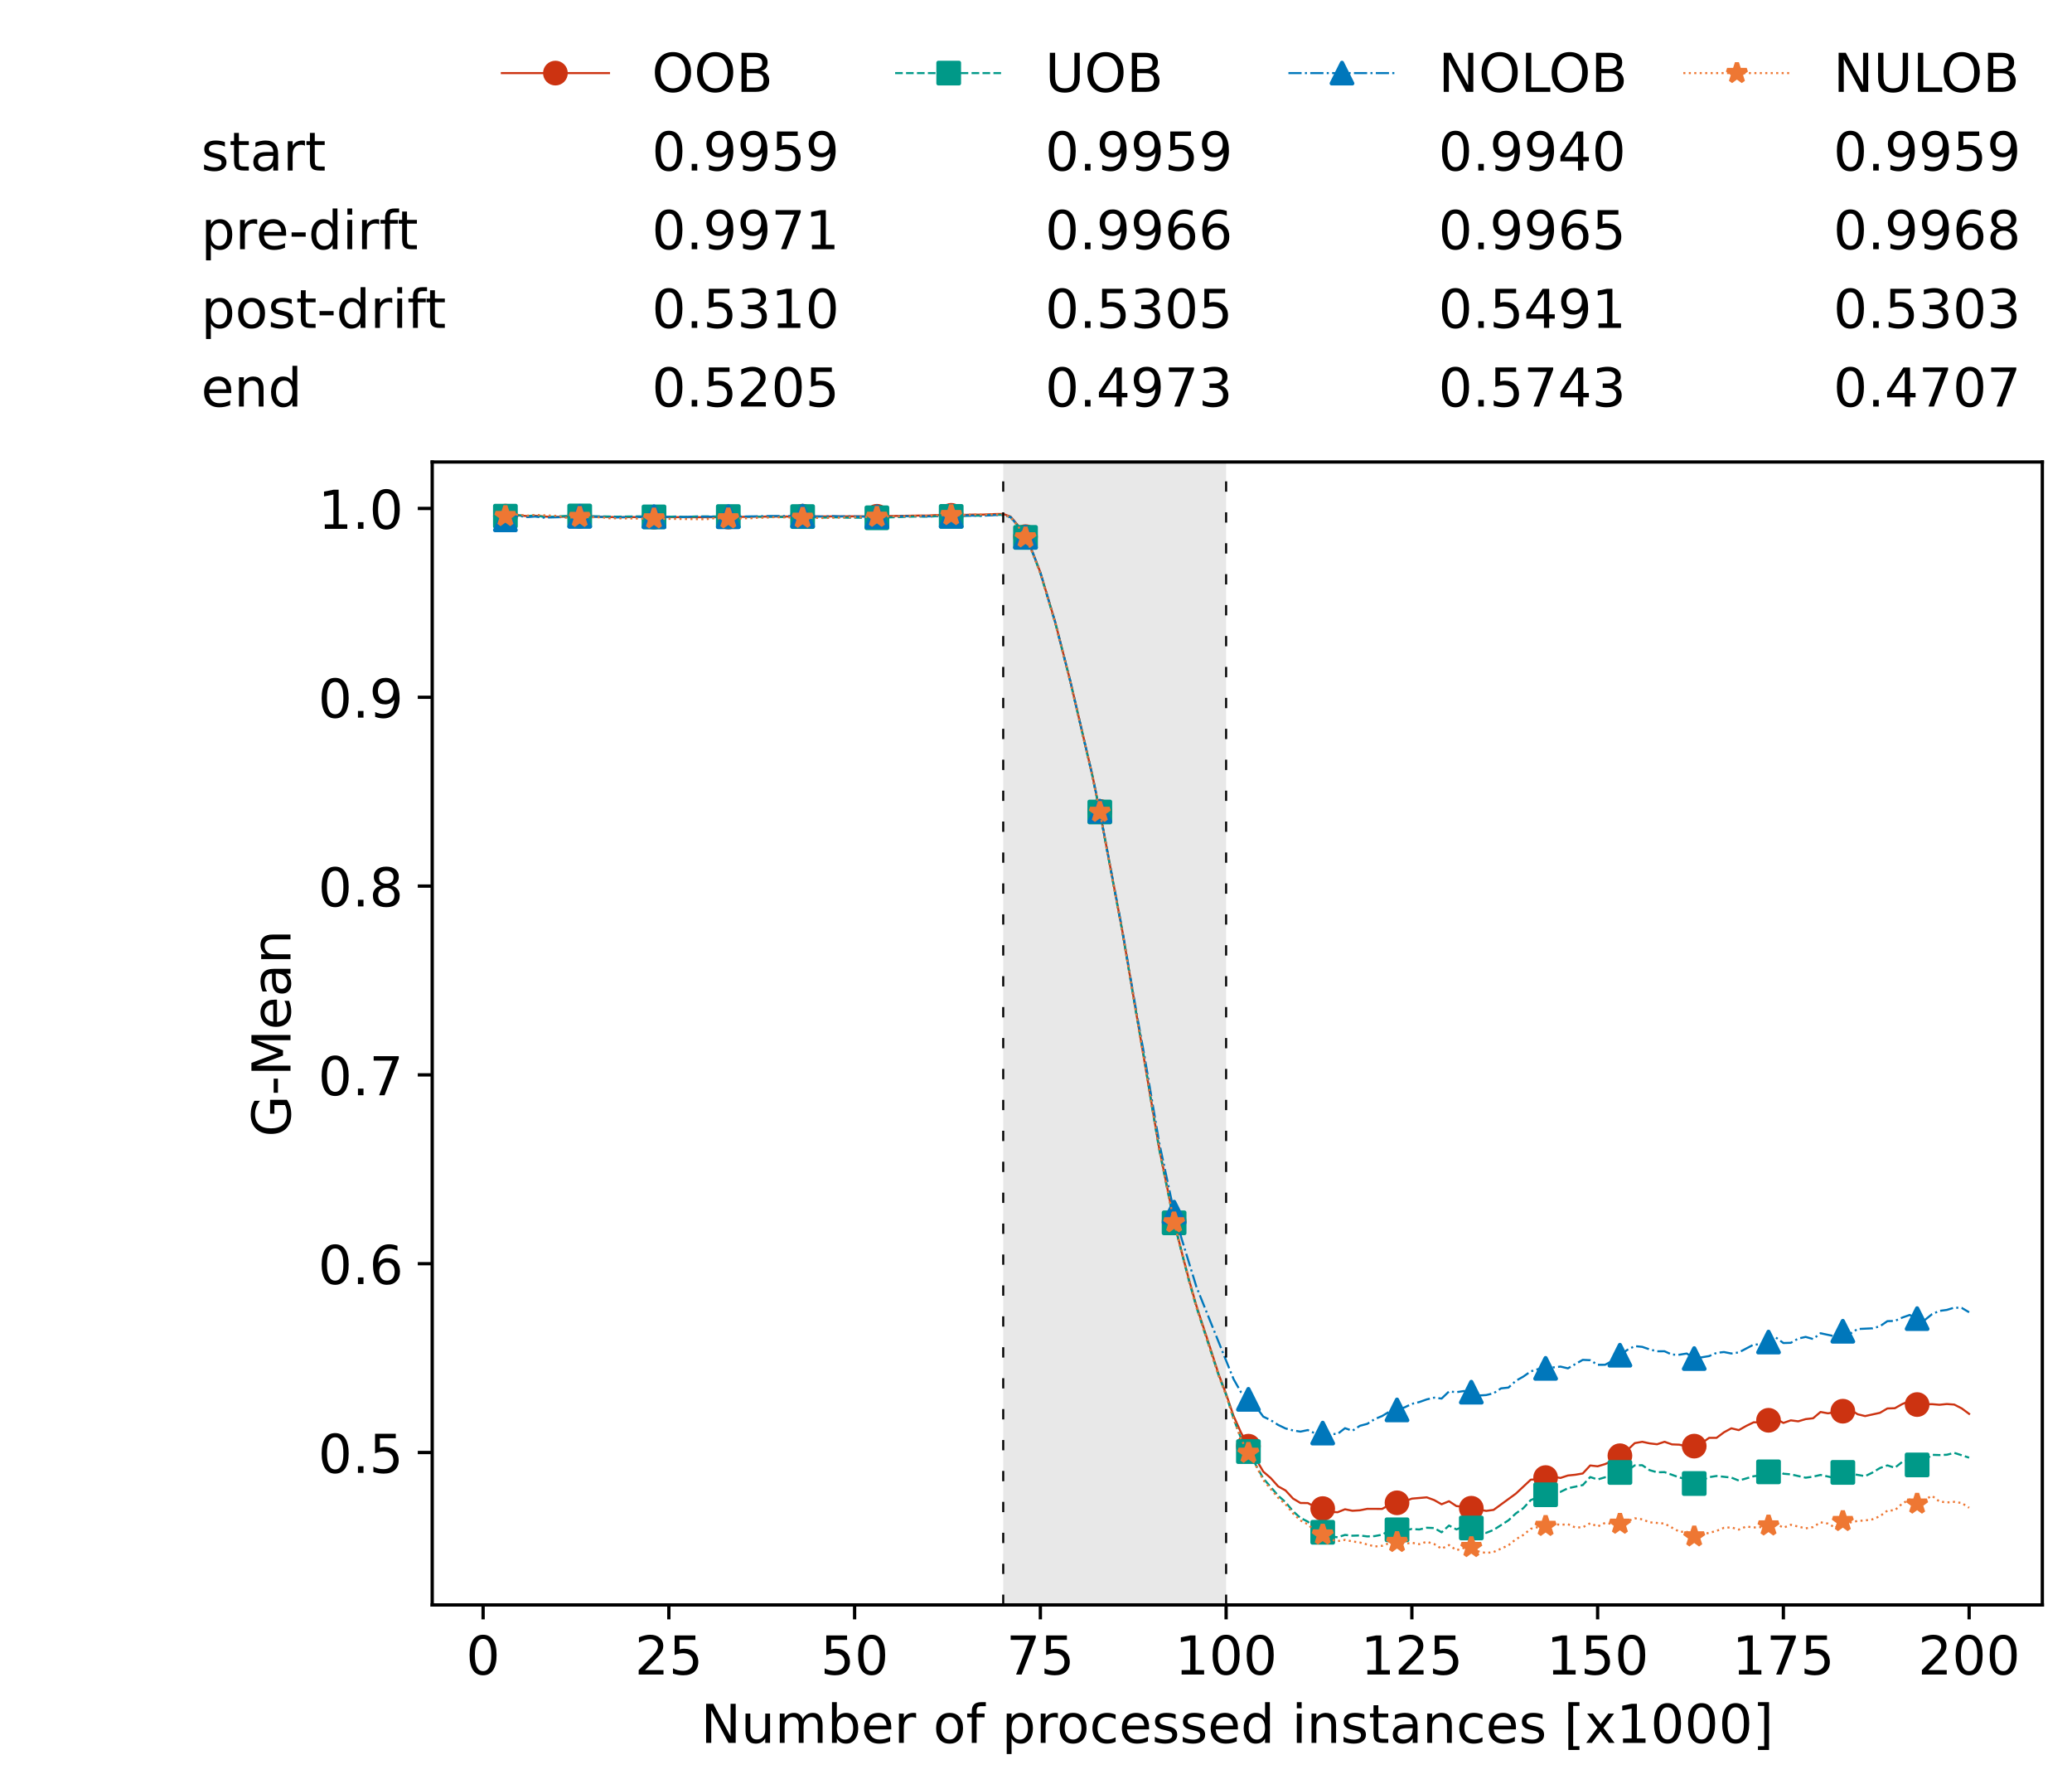 <?xml version="1.0" encoding="utf-8" standalone="no"?>
<!DOCTYPE svg PUBLIC "-//W3C//DTD SVG 1.1//EN"
  "http://www.w3.org/Graphics/SVG/1.1/DTD/svg11.dtd">
<!-- Created with matplotlib (https://matplotlib.org/) -->
<svg height="432.615pt" version="1.1" viewBox="0 0 502.65 432.615" width="502.65pt" xmlns="http://www.w3.org/2000/svg" xmlns:xlink="http://www.w3.org/1999/xlink">
 <defs>
  <style type="text/css">*{stroke-linecap:butt;stroke-linejoin:round;}</style>
 </defs>
 <g id="figure_1">
  <g id="patch_1">
   <path d="M 0 432.615 
L 502.65 432.615 
L 502.65 0 
L 0 0 
z
" style="fill:#ffffff;"/>
  </g>
  <g id="axes_1">
   <g id="patch_2">
    <path d="M 104.85 389.252 
L 495.45 389.252 
L 495.45 112.052 
L 104.85 112.052 
z
" style="fill:#ffffff;"/>
   </g>
   <g id="patch_3">
    <path clip-path="url(#pf855bcc3c3)" d="M 297.446 389.252 
L 297.446 112.052 
L 243.372 112.052 
L 243.372 389.252 
z
" style="fill:#d3d3d3;opacity:0.5;"/>
   </g>
   <g id="matplotlib.axis_1">
    <g id="xtick_1">
     <g id="line2d_1">
      <defs>
       <path d="M 0 0 
L 0 3.5 
" id="mc340c8c655" style="stroke:#000000;stroke-width:0.8;"/>
      </defs>
      <g>
       <use style="stroke:#000000;stroke-width:0.8;" x="117.197" xlink:href="#mc340c8c655" y="389.252"/>
      </g>
     </g>
     <g id="text_1">
      <!-- 0 -->
      <g transform="translate(113.061 406.13)scale(0.13 -0.13)">
       <defs>
        <path d="M 31.781 66.406 
Q 24.172 66.406 20.328 58.906 
Q 16.5 51.422 16.5 36.375 
Q 16.5 21.391 20.328 13.891 
Q 24.172 6.391 31.781 6.391 
Q 39.453 6.391 43.281 13.891 
Q 47.125 21.391 47.125 36.375 
Q 47.125 51.422 43.281 58.906 
Q 39.453 66.406 31.781 66.406 
z
M 31.781 74.219 
Q 44.047 74.219 50.516 64.516 
Q 56.984 54.828 56.984 36.375 
Q 56.984 17.969 50.516 8.266 
Q 44.047 -1.422 31.781 -1.422 
Q 19.531 -1.422 13.062 8.266 
Q 6.594 17.969 6.594 36.375 
Q 6.594 54.828 13.062 64.516 
Q 19.531 74.219 31.781 74.219 
z
" id="DejaVuSans-48"/>
       </defs>
       <use xlink:href="#DejaVuSans-48"/>
      </g>
     </g>
    </g>
    <g id="xtick_2">
     <g id="line2d_2">
      <g>
       <use style="stroke:#000000;stroke-width:0.8;" x="162.259" xlink:href="#mc340c8c655" y="389.252"/>
      </g>
     </g>
     <g id="text_2">
      <!-- 25 -->
      <g transform="translate(153.988 406.13)scale(0.13 -0.13)">
       <defs>
        <path d="M 19.188 8.297 
L 53.609 8.297 
L 53.609 0 
L 7.328 0 
L 7.328 8.297 
Q 12.938 14.109 22.625 23.891 
Q 32.328 33.688 34.812 36.531 
Q 39.547 41.844 41.422 45.531 
Q 43.312 49.219 43.312 52.781 
Q 43.312 58.594 39.234 62.25 
Q 35.156 65.922 28.609 65.922 
Q 23.969 65.922 18.812 64.312 
Q 13.672 62.703 7.812 59.422 
L 7.812 69.391 
Q 13.766 71.781 18.938 73 
Q 24.125 74.219 28.422 74.219 
Q 39.75 74.219 46.484 68.547 
Q 53.219 62.891 53.219 53.422 
Q 53.219 48.922 51.531 44.891 
Q 49.859 40.875 45.406 35.406 
Q 44.188 33.984 37.641 27.219 
Q 31.109 20.453 19.188 8.297 
z
" id="DejaVuSans-50"/>
        <path d="M 10.797 72.906 
L 49.516 72.906 
L 49.516 64.594 
L 19.828 64.594 
L 19.828 46.734 
Q 21.969 47.469 24.109 47.828 
Q 26.266 48.188 28.422 48.188 
Q 40.625 48.188 47.75 41.5 
Q 54.891 34.812 54.891 23.391 
Q 54.891 11.625 47.562 5.094 
Q 40.234 -1.422 26.906 -1.422 
Q 22.312 -1.422 17.547 -0.641 
Q 12.797 0.141 7.719 1.703 
L 7.719 11.625 
Q 12.109 9.234 16.797 8.062 
Q 21.484 6.891 26.703 6.891 
Q 35.156 6.891 40.078 11.328 
Q 45.016 15.766 45.016 23.391 
Q 45.016 31 40.078 35.438 
Q 35.156 39.891 26.703 39.891 
Q 22.75 39.891 18.812 39.016 
Q 14.891 38.141 10.797 36.281 
z
" id="DejaVuSans-53"/>
       </defs>
       <use xlink:href="#DejaVuSans-50"/>
       <use x="63.623" xlink:href="#DejaVuSans-53"/>
      </g>
     </g>
    </g>
    <g id="xtick_3">
     <g id="line2d_3">
      <g>
       <use style="stroke:#000000;stroke-width:0.8;" x="207.322" xlink:href="#mc340c8c655" y="389.252"/>
      </g>
     </g>
     <g id="text_3">
      <!-- 50 -->
      <g transform="translate(199.05 406.13)scale(0.13 -0.13)">
       <use xlink:href="#DejaVuSans-53"/>
       <use x="63.623" xlink:href="#DejaVuSans-48"/>
      </g>
     </g>
    </g>
    <g id="xtick_4">
     <g id="line2d_4">
      <g>
       <use style="stroke:#000000;stroke-width:0.8;" x="252.384" xlink:href="#mc340c8c655" y="389.252"/>
      </g>
     </g>
     <g id="text_4">
      <!-- 75 -->
      <g transform="translate(244.113 406.13)scale(0.13 -0.13)">
       <defs>
        <path d="M 8.203 72.906 
L 55.078 72.906 
L 55.078 68.703 
L 28.609 0 
L 18.312 0 
L 43.219 64.594 
L 8.203 64.594 
z
" id="DejaVuSans-55"/>
       </defs>
       <use xlink:href="#DejaVuSans-55"/>
       <use x="63.623" xlink:href="#DejaVuSans-53"/>
      </g>
     </g>
    </g>
    <g id="xtick_5">
     <g id="line2d_5">
      <g>
       <use style="stroke:#000000;stroke-width:0.8;" x="297.446" xlink:href="#mc340c8c655" y="389.252"/>
      </g>
     </g>
     <g id="text_5">
      <!-- 100 -->
      <g transform="translate(285.039 406.13)scale(0.13 -0.13)">
       <defs>
        <path d="M 12.406 8.297 
L 28.516 8.297 
L 28.516 63.922 
L 10.984 60.406 
L 10.984 69.391 
L 28.422 72.906 
L 38.281 72.906 
L 38.281 8.297 
L 54.391 8.297 
L 54.391 0 
L 12.406 0 
z
" id="DejaVuSans-49"/>
       </defs>
       <use xlink:href="#DejaVuSans-49"/>
       <use x="63.623" xlink:href="#DejaVuSans-48"/>
       <use x="127.246" xlink:href="#DejaVuSans-48"/>
      </g>
     </g>
    </g>
    <g id="xtick_6">
     <g id="line2d_6">
      <g>
       <use style="stroke:#000000;stroke-width:0.8;" x="342.509" xlink:href="#mc340c8c655" y="389.252"/>
      </g>
     </g>
     <g id="text_6">
      <!-- 125 -->
      <g transform="translate(330.102 406.13)scale(0.13 -0.13)">
       <use xlink:href="#DejaVuSans-49"/>
       <use x="63.623" xlink:href="#DejaVuSans-50"/>
       <use x="127.246" xlink:href="#DejaVuSans-53"/>
      </g>
     </g>
    </g>
    <g id="xtick_7">
     <g id="line2d_7">
      <g>
       <use style="stroke:#000000;stroke-width:0.8;" x="387.571" xlink:href="#mc340c8c655" y="389.252"/>
      </g>
     </g>
     <g id="text_7">
      <!-- 150 -->
      <g transform="translate(375.164 406.13)scale(0.13 -0.13)">
       <use xlink:href="#DejaVuSans-49"/>
       <use x="63.623" xlink:href="#DejaVuSans-53"/>
       <use x="127.246" xlink:href="#DejaVuSans-48"/>
      </g>
     </g>
    </g>
    <g id="xtick_8">
     <g id="line2d_8">
      <g>
       <use style="stroke:#000000;stroke-width:0.8;" x="432.633" xlink:href="#mc340c8c655" y="389.252"/>
      </g>
     </g>
     <g id="text_8">
      <!-- 175 -->
      <g transform="translate(420.226 406.13)scale(0.13 -0.13)">
       <use xlink:href="#DejaVuSans-49"/>
       <use x="63.623" xlink:href="#DejaVuSans-55"/>
       <use x="127.246" xlink:href="#DejaVuSans-53"/>
      </g>
     </g>
    </g>
    <g id="xtick_9">
     <g id="line2d_9">
      <g>
       <use style="stroke:#000000;stroke-width:0.8;" x="477.695" xlink:href="#mc340c8c655" y="389.252"/>
      </g>
     </g>
     <g id="text_9">
      <!-- 200 -->
      <g transform="translate(465.289 406.13)scale(0.13 -0.13)">
       <use xlink:href="#DejaVuSans-50"/>
       <use x="63.623" xlink:href="#DejaVuSans-48"/>
       <use x="127.246" xlink:href="#DejaVuSans-48"/>
      </g>
     </g>
    </g>
    <g id="text_10">
     <!-- Number of processed instances [x1000] -->
     <g transform="translate(170.025 422.711)scale(0.13 -0.13)">
      <defs>
       <path d="M 9.812 72.906 
L 23.094 72.906 
L 55.422 11.922 
L 55.422 72.906 
L 64.984 72.906 
L 64.984 0 
L 51.703 0 
L 19.391 60.984 
L 19.391 0 
L 9.812 0 
z
" id="DejaVuSans-78"/>
       <path d="M 8.5 21.578 
L 8.5 54.688 
L 17.484 54.688 
L 17.484 21.922 
Q 17.484 14.156 20.5 10.266 
Q 23.531 6.391 29.594 6.391 
Q 36.859 6.391 41.078 11.031 
Q 45.312 15.672 45.312 23.688 
L 45.312 54.688 
L 54.297 54.688 
L 54.297 0 
L 45.312 0 
L 45.312 8.406 
Q 42.047 3.422 37.719 1 
Q 33.406 -1.422 27.688 -1.422 
Q 18.266 -1.422 13.375 4.438 
Q 8.5 10.297 8.5 21.578 
z
M 31.109 56 
z
" id="DejaVuSans-117"/>
       <path d="M 52 44.188 
Q 55.375 50.25 60.062 53.125 
Q 64.75 56 71.094 56 
Q 79.641 56 84.281 50.016 
Q 88.922 44.047 88.922 33.016 
L 88.922 0 
L 79.891 0 
L 79.891 32.719 
Q 79.891 40.578 77.094 44.375 
Q 74.312 48.188 68.609 48.188 
Q 61.625 48.188 57.562 43.547 
Q 53.516 38.922 53.516 30.906 
L 53.516 0 
L 44.484 0 
L 44.484 32.719 
Q 44.484 40.625 41.703 44.406 
Q 38.922 48.188 33.109 48.188 
Q 26.219 48.188 22.156 43.531 
Q 18.109 38.875 18.109 30.906 
L 18.109 0 
L 9.078 0 
L 9.078 54.688 
L 18.109 54.688 
L 18.109 46.188 
Q 21.188 51.219 25.484 53.609 
Q 29.781 56 35.688 56 
Q 41.656 56 45.828 52.969 
Q 50 49.953 52 44.188 
z
" id="DejaVuSans-109"/>
       <path d="M 48.688 27.297 
Q 48.688 37.203 44.609 42.844 
Q 40.531 48.484 33.406 48.484 
Q 26.266 48.484 22.188 42.844 
Q 18.109 37.203 18.109 27.297 
Q 18.109 17.391 22.188 11.75 
Q 26.266 6.109 33.406 6.109 
Q 40.531 6.109 44.609 11.75 
Q 48.688 17.391 48.688 27.297 
z
M 18.109 46.391 
Q 20.953 51.266 25.266 53.625 
Q 29.594 56 35.594 56 
Q 45.562 56 51.781 48.094 
Q 58.016 40.188 58.016 27.297 
Q 58.016 14.406 51.781 6.484 
Q 45.562 -1.422 35.594 -1.422 
Q 29.594 -1.422 25.266 0.953 
Q 20.953 3.328 18.109 8.203 
L 18.109 0 
L 9.078 0 
L 9.078 75.984 
L 18.109 75.984 
z
" id="DejaVuSans-98"/>
       <path d="M 56.203 29.594 
L 56.203 25.203 
L 14.891 25.203 
Q 15.484 15.922 20.484 11.062 
Q 25.484 6.203 34.422 6.203 
Q 39.594 6.203 44.453 7.469 
Q 49.312 8.734 54.109 11.281 
L 54.109 2.781 
Q 49.266 0.734 44.188 -0.344 
Q 39.109 -1.422 33.891 -1.422 
Q 20.797 -1.422 13.156 6.188 
Q 5.516 13.812 5.516 26.812 
Q 5.516 40.234 12.766 48.109 
Q 20.016 56 32.328 56 
Q 43.359 56 49.781 48.891 
Q 56.203 41.797 56.203 29.594 
z
M 47.219 32.234 
Q 47.125 39.594 43.094 43.984 
Q 39.062 48.391 32.422 48.391 
Q 24.906 48.391 20.391 44.141 
Q 15.875 39.891 15.188 32.172 
z
" id="DejaVuSans-101"/>
       <path d="M 41.109 46.297 
Q 39.594 47.172 37.812 47.578 
Q 36.031 48 33.891 48 
Q 26.266 48 22.188 43.047 
Q 18.109 38.094 18.109 28.812 
L 18.109 0 
L 9.078 0 
L 9.078 54.688 
L 18.109 54.688 
L 18.109 46.188 
Q 20.953 51.172 25.484 53.578 
Q 30.031 56 36.531 56 
Q 37.453 56 38.578 55.875 
Q 39.703 55.766 41.062 55.516 
z
" id="DejaVuSans-114"/>
       <path id="DejaVuSans-32"/>
       <path d="M 30.609 48.391 
Q 23.391 48.391 19.188 42.75 
Q 14.984 37.109 14.984 27.297 
Q 14.984 17.484 19.156 11.844 
Q 23.344 6.203 30.609 6.203 
Q 37.797 6.203 41.984 11.859 
Q 46.188 17.531 46.188 27.297 
Q 46.188 37.016 41.984 42.703 
Q 37.797 48.391 30.609 48.391 
z
M 30.609 56 
Q 42.328 56 49.016 48.375 
Q 55.719 40.766 55.719 27.297 
Q 55.719 13.875 49.016 6.219 
Q 42.328 -1.422 30.609 -1.422 
Q 18.844 -1.422 12.172 6.219 
Q 5.516 13.875 5.516 27.297 
Q 5.516 40.766 12.172 48.375 
Q 18.844 56 30.609 56 
z
" id="DejaVuSans-111"/>
       <path d="M 37.109 75.984 
L 37.109 68.5 
L 28.516 68.5 
Q 23.688 68.5 21.797 66.547 
Q 19.922 64.594 19.922 59.516 
L 19.922 54.688 
L 34.719 54.688 
L 34.719 47.703 
L 19.922 47.703 
L 19.922 0 
L 10.891 0 
L 10.891 47.703 
L 2.297 47.703 
L 2.297 54.688 
L 10.891 54.688 
L 10.891 58.5 
Q 10.891 67.625 15.141 71.797 
Q 19.391 75.984 28.609 75.984 
z
" id="DejaVuSans-102"/>
       <path d="M 18.109 8.203 
L 18.109 -20.797 
L 9.078 -20.797 
L 9.078 54.688 
L 18.109 54.688 
L 18.109 46.391 
Q 20.953 51.266 25.266 53.625 
Q 29.594 56 35.594 56 
Q 45.562 56 51.781 48.094 
Q 58.016 40.188 58.016 27.297 
Q 58.016 14.406 51.781 6.484 
Q 45.562 -1.422 35.594 -1.422 
Q 29.594 -1.422 25.266 0.953 
Q 20.953 3.328 18.109 8.203 
z
M 48.688 27.297 
Q 48.688 37.203 44.609 42.844 
Q 40.531 48.484 33.406 48.484 
Q 26.266 48.484 22.188 42.844 
Q 18.109 37.203 18.109 27.297 
Q 18.109 17.391 22.188 11.75 
Q 26.266 6.109 33.406 6.109 
Q 40.531 6.109 44.609 11.75 
Q 48.688 17.391 48.688 27.297 
z
" id="DejaVuSans-112"/>
       <path d="M 48.781 52.594 
L 48.781 44.188 
Q 44.969 46.297 41.141 47.344 
Q 37.312 48.391 33.406 48.391 
Q 24.656 48.391 19.812 42.844 
Q 14.984 37.312 14.984 27.297 
Q 14.984 17.281 19.812 11.734 
Q 24.656 6.203 33.406 6.203 
Q 37.312 6.203 41.141 7.25 
Q 44.969 8.297 48.781 10.406 
L 48.781 2.094 
Q 45.016 0.344 40.984 -0.531 
Q 36.969 -1.422 32.422 -1.422 
Q 20.062 -1.422 12.781 6.344 
Q 5.516 14.109 5.516 27.297 
Q 5.516 40.672 12.859 48.328 
Q 20.219 56 33.016 56 
Q 37.156 56 41.109 55.141 
Q 45.062 54.297 48.781 52.594 
z
" id="DejaVuSans-99"/>
       <path d="M 44.281 53.078 
L 44.281 44.578 
Q 40.484 46.531 36.375 47.5 
Q 32.281 48.484 27.875 48.484 
Q 21.188 48.484 17.844 46.438 
Q 14.5 44.391 14.5 40.281 
Q 14.5 37.156 16.891 35.375 
Q 19.281 33.594 26.516 31.984 
L 29.594 31.297 
Q 39.156 29.25 43.188 25.516 
Q 47.219 21.781 47.219 15.094 
Q 47.219 7.469 41.188 3.016 
Q 35.156 -1.422 24.609 -1.422 
Q 20.219 -1.422 15.453 -0.562 
Q 10.688 0.297 5.422 2 
L 5.422 11.281 
Q 10.406 8.688 15.234 7.391 
Q 20.062 6.109 24.812 6.109 
Q 31.156 6.109 34.562 8.281 
Q 37.984 10.453 37.984 14.406 
Q 37.984 18.062 35.516 20.016 
Q 33.062 21.969 24.703 23.781 
L 21.578 24.516 
Q 13.234 26.266 9.516 29.906 
Q 5.812 33.547 5.812 39.891 
Q 5.812 47.609 11.281 51.797 
Q 16.75 56 26.812 56 
Q 31.781 56 36.172 55.266 
Q 40.578 54.547 44.281 53.078 
z
" id="DejaVuSans-115"/>
       <path d="M 45.406 46.391 
L 45.406 75.984 
L 54.391 75.984 
L 54.391 0 
L 45.406 0 
L 45.406 8.203 
Q 42.578 3.328 38.25 0.953 
Q 33.938 -1.422 27.875 -1.422 
Q 17.969 -1.422 11.734 6.484 
Q 5.516 14.406 5.516 27.297 
Q 5.516 40.188 11.734 48.094 
Q 17.969 56 27.875 56 
Q 33.938 56 38.25 53.625 
Q 42.578 51.266 45.406 46.391 
z
M 14.797 27.297 
Q 14.797 17.391 18.875 11.75 
Q 22.953 6.109 30.078 6.109 
Q 37.203 6.109 41.297 11.75 
Q 45.406 17.391 45.406 27.297 
Q 45.406 37.203 41.297 42.844 
Q 37.203 48.484 30.078 48.484 
Q 22.953 48.484 18.875 42.844 
Q 14.797 37.203 14.797 27.297 
z
" id="DejaVuSans-100"/>
       <path d="M 9.422 54.688 
L 18.406 54.688 
L 18.406 0 
L 9.422 0 
z
M 9.422 75.984 
L 18.406 75.984 
L 18.406 64.594 
L 9.422 64.594 
z
" id="DejaVuSans-105"/>
       <path d="M 54.891 33.016 
L 54.891 0 
L 45.906 0 
L 45.906 32.719 
Q 45.906 40.484 42.875 44.328 
Q 39.844 48.188 33.797 48.188 
Q 26.516 48.188 22.312 43.547 
Q 18.109 38.922 18.109 30.906 
L 18.109 0 
L 9.078 0 
L 9.078 54.688 
L 18.109 54.688 
L 18.109 46.188 
Q 21.344 51.125 25.703 53.562 
Q 30.078 56 35.797 56 
Q 45.219 56 50.047 50.172 
Q 54.891 44.344 54.891 33.016 
z
" id="DejaVuSans-110"/>
       <path d="M 18.312 70.219 
L 18.312 54.688 
L 36.812 54.688 
L 36.812 47.703 
L 18.312 47.703 
L 18.312 18.016 
Q 18.312 11.328 20.141 9.422 
Q 21.969 7.516 27.594 7.516 
L 36.812 7.516 
L 36.812 0 
L 27.594 0 
Q 17.188 0 13.234 3.875 
Q 9.281 7.766 9.281 18.016 
L 9.281 47.703 
L 2.688 47.703 
L 2.688 54.688 
L 9.281 54.688 
L 9.281 70.219 
z
" id="DejaVuSans-116"/>
       <path d="M 34.281 27.484 
Q 23.391 27.484 19.188 25 
Q 14.984 22.516 14.984 16.5 
Q 14.984 11.719 18.141 8.906 
Q 21.297 6.109 26.703 6.109 
Q 34.188 6.109 38.703 11.406 
Q 43.219 16.703 43.219 25.484 
L 43.219 27.484 
z
M 52.203 31.203 
L 52.203 0 
L 43.219 0 
L 43.219 8.297 
Q 40.141 3.328 35.547 0.953 
Q 30.953 -1.422 24.312 -1.422 
Q 15.922 -1.422 10.953 3.297 
Q 6 8.016 6 15.922 
Q 6 25.141 12.172 29.828 
Q 18.359 34.516 30.609 34.516 
L 43.219 34.516 
L 43.219 35.406 
Q 43.219 41.609 39.141 45 
Q 35.062 48.391 27.688 48.391 
Q 23 48.391 18.547 47.266 
Q 14.109 46.141 10.016 43.891 
L 10.016 52.203 
Q 14.938 54.109 19.578 55.047 
Q 24.219 56 28.609 56 
Q 40.484 56 46.344 49.844 
Q 52.203 43.703 52.203 31.203 
z
" id="DejaVuSans-97"/>
       <path d="M 8.594 75.984 
L 29.297 75.984 
L 29.297 69 
L 17.578 69 
L 17.578 -6.203 
L 29.297 -6.203 
L 29.297 -13.188 
L 8.594 -13.188 
z
" id="DejaVuSans-91"/>
       <path d="M 54.891 54.688 
L 35.109 28.078 
L 55.906 0 
L 45.312 0 
L 29.391 21.484 
L 13.484 0 
L 2.875 0 
L 24.125 28.609 
L 4.688 54.688 
L 15.281 54.688 
L 29.781 35.203 
L 44.281 54.688 
z
" id="DejaVuSans-120"/>
       <path d="M 30.422 75.984 
L 30.422 -13.188 
L 9.719 -13.188 
L 9.719 -6.203 
L 21.391 -6.203 
L 21.391 69 
L 9.719 69 
L 9.719 75.984 
z
" id="DejaVuSans-93"/>
      </defs>
      <use xlink:href="#DejaVuSans-78"/>
      <use x="74.805" xlink:href="#DejaVuSans-117"/>
      <use x="138.184" xlink:href="#DejaVuSans-109"/>
      <use x="235.596" xlink:href="#DejaVuSans-98"/>
      <use x="299.072" xlink:href="#DejaVuSans-101"/>
      <use x="360.596" xlink:href="#DejaVuSans-114"/>
      <use x="401.709" xlink:href="#DejaVuSans-32"/>
      <use x="433.496" xlink:href="#DejaVuSans-111"/>
      <use x="494.678" xlink:href="#DejaVuSans-102"/>
      <use x="529.883" xlink:href="#DejaVuSans-32"/>
      <use x="561.67" xlink:href="#DejaVuSans-112"/>
      <use x="625.146" xlink:href="#DejaVuSans-114"/>
      <use x="664.01" xlink:href="#DejaVuSans-111"/>
      <use x="725.191" xlink:href="#DejaVuSans-99"/>
      <use x="780.172" xlink:href="#DejaVuSans-101"/>
      <use x="841.695" xlink:href="#DejaVuSans-115"/>
      <use x="893.795" xlink:href="#DejaVuSans-115"/>
      <use x="945.895" xlink:href="#DejaVuSans-101"/>
      <use x="1007.418" xlink:href="#DejaVuSans-100"/>
      <use x="1070.895" xlink:href="#DejaVuSans-32"/>
      <use x="1102.682" xlink:href="#DejaVuSans-105"/>
      <use x="1130.465" xlink:href="#DejaVuSans-110"/>
      <use x="1193.844" xlink:href="#DejaVuSans-115"/>
      <use x="1245.943" xlink:href="#DejaVuSans-116"/>
      <use x="1285.152" xlink:href="#DejaVuSans-97"/>
      <use x="1346.432" xlink:href="#DejaVuSans-110"/>
      <use x="1409.811" xlink:href="#DejaVuSans-99"/>
      <use x="1464.791" xlink:href="#DejaVuSans-101"/>
      <use x="1526.314" xlink:href="#DejaVuSans-115"/>
      <use x="1578.414" xlink:href="#DejaVuSans-32"/>
      <use x="1610.201" xlink:href="#DejaVuSans-91"/>
      <use x="1649.215" xlink:href="#DejaVuSans-120"/>
      <use x="1708.395" xlink:href="#DejaVuSans-49"/>
      <use x="1772.018" xlink:href="#DejaVuSans-48"/>
      <use x="1835.641" xlink:href="#DejaVuSans-48"/>
      <use x="1899.264" xlink:href="#DejaVuSans-48"/>
      <use x="1962.887" xlink:href="#DejaVuSans-93"/>
     </g>
    </g>
   </g>
   <g id="matplotlib.axis_2">
    <g id="ytick_1">
     <g id="line2d_10">
      <defs>
       <path d="M 0 0 
L -3.5 0 
" id="md2700ee2d8" style="stroke:#000000;stroke-width:0.8;"/>
      </defs>
      <g>
       <use style="stroke:#000000;stroke-width:0.8;" x="104.85" xlink:href="#md2700ee2d8" y="352.282"/>
      </g>
     </g>
     <g id="text_11">
      <!-- 0.5 -->
      <g transform="translate(77.176 357.221)scale(0.13 -0.13)">
       <defs>
        <path d="M 10.688 12.406 
L 21 12.406 
L 21 0 
L 10.688 0 
z
" id="DejaVuSans-46"/>
       </defs>
       <use xlink:href="#DejaVuSans-48"/>
       <use x="63.623" xlink:href="#DejaVuSans-46"/>
       <use x="95.41" xlink:href="#DejaVuSans-53"/>
      </g>
     </g>
    </g>
    <g id="ytick_2">
     <g id="line2d_11">
      <g>
       <use style="stroke:#000000;stroke-width:0.8;" x="104.85" xlink:href="#md2700ee2d8" y="306.489"/>
      </g>
     </g>
     <g id="text_12">
      <!-- 0.6 -->
      <g transform="translate(77.176 311.428)scale(0.13 -0.13)">
       <defs>
        <path d="M 33.016 40.375 
Q 26.375 40.375 22.484 35.828 
Q 18.609 31.297 18.609 23.391 
Q 18.609 15.531 22.484 10.953 
Q 26.375 6.391 33.016 6.391 
Q 39.656 6.391 43.531 10.953 
Q 47.406 15.531 47.406 23.391 
Q 47.406 31.297 43.531 35.828 
Q 39.656 40.375 33.016 40.375 
z
M 52.594 71.297 
L 52.594 62.312 
Q 48.875 64.062 45.094 64.984 
Q 41.312 65.922 37.594 65.922 
Q 27.828 65.922 22.672 59.328 
Q 17.531 52.734 16.797 39.406 
Q 19.672 43.656 24.016 45.922 
Q 28.375 48.188 33.594 48.188 
Q 44.578 48.188 50.953 41.516 
Q 57.328 34.859 57.328 23.391 
Q 57.328 12.156 50.688 5.359 
Q 44.047 -1.422 33.016 -1.422 
Q 20.359 -1.422 13.672 8.266 
Q 6.984 17.969 6.984 36.375 
Q 6.984 53.656 15.188 63.938 
Q 23.391 74.219 37.203 74.219 
Q 40.922 74.219 44.703 73.484 
Q 48.484 72.75 52.594 71.297 
z
" id="DejaVuSans-54"/>
       </defs>
       <use xlink:href="#DejaVuSans-48"/>
       <use x="63.623" xlink:href="#DejaVuSans-46"/>
       <use x="95.41" xlink:href="#DejaVuSans-54"/>
      </g>
     </g>
    </g>
    <g id="ytick_3">
     <g id="line2d_12">
      <g>
       <use style="stroke:#000000;stroke-width:0.8;" x="104.85" xlink:href="#md2700ee2d8" y="260.696"/>
      </g>
     </g>
     <g id="text_13">
      <!-- 0.7 -->
      <g transform="translate(77.176 265.635)scale(0.13 -0.13)">
       <use xlink:href="#DejaVuSans-48"/>
       <use x="63.623" xlink:href="#DejaVuSans-46"/>
       <use x="95.41" xlink:href="#DejaVuSans-55"/>
      </g>
     </g>
    </g>
    <g id="ytick_4">
     <g id="line2d_13">
      <g>
       <use style="stroke:#000000;stroke-width:0.8;" x="104.85" xlink:href="#md2700ee2d8" y="214.903"/>
      </g>
     </g>
     <g id="text_14">
      <!-- 0.8 -->
      <g transform="translate(77.176 219.842)scale(0.13 -0.13)">
       <defs>
        <path d="M 31.781 34.625 
Q 24.75 34.625 20.719 30.859 
Q 16.703 27.094 16.703 20.516 
Q 16.703 13.922 20.719 10.156 
Q 24.75 6.391 31.781 6.391 
Q 38.812 6.391 42.859 10.172 
Q 46.922 13.969 46.922 20.516 
Q 46.922 27.094 42.891 30.859 
Q 38.875 34.625 31.781 34.625 
z
M 21.922 38.812 
Q 15.578 40.375 12.031 44.719 
Q 8.5 49.078 8.5 55.328 
Q 8.5 64.062 14.719 69.141 
Q 20.953 74.219 31.781 74.219 
Q 42.672 74.219 48.875 69.141 
Q 55.078 64.062 55.078 55.328 
Q 55.078 49.078 51.531 44.719 
Q 48 40.375 41.703 38.812 
Q 48.828 37.156 52.797 32.312 
Q 56.781 27.484 56.781 20.516 
Q 56.781 9.906 50.312 4.234 
Q 43.844 -1.422 31.781 -1.422 
Q 19.734 -1.422 13.25 4.234 
Q 6.781 9.906 6.781 20.516 
Q 6.781 27.484 10.781 32.312 
Q 14.797 37.156 21.922 38.812 
z
M 18.312 54.391 
Q 18.312 48.734 21.844 45.562 
Q 25.391 42.391 31.781 42.391 
Q 38.141 42.391 41.719 45.562 
Q 45.312 48.734 45.312 54.391 
Q 45.312 60.062 41.719 63.234 
Q 38.141 66.406 31.781 66.406 
Q 25.391 66.406 21.844 63.234 
Q 18.312 60.062 18.312 54.391 
z
" id="DejaVuSans-56"/>
       </defs>
       <use xlink:href="#DejaVuSans-48"/>
       <use x="63.623" xlink:href="#DejaVuSans-46"/>
       <use x="95.41" xlink:href="#DejaVuSans-56"/>
      </g>
     </g>
    </g>
    <g id="ytick_5">
     <g id="line2d_14">
      <g>
       <use style="stroke:#000000;stroke-width:0.8;" x="104.85" xlink:href="#md2700ee2d8" y="169.111"/>
      </g>
     </g>
     <g id="text_15">
      <!-- 0.9 -->
      <g transform="translate(77.176 174.05)scale(0.13 -0.13)">
       <defs>
        <path d="M 10.984 1.516 
L 10.984 10.5 
Q 14.703 8.734 18.5 7.812 
Q 22.312 6.891 25.984 6.891 
Q 35.75 6.891 40.891 13.453 
Q 46.047 20.016 46.781 33.406 
Q 43.953 29.203 39.594 26.953 
Q 35.25 24.703 29.984 24.703 
Q 19.047 24.703 12.672 31.312 
Q 6.297 37.938 6.297 49.422 
Q 6.297 60.641 12.938 67.422 
Q 19.578 74.219 30.609 74.219 
Q 43.266 74.219 49.922 64.516 
Q 56.594 54.828 56.594 36.375 
Q 56.594 19.141 48.406 8.859 
Q 40.234 -1.422 26.422 -1.422 
Q 22.703 -1.422 18.891 -0.688 
Q 15.094 0.047 10.984 1.516 
z
M 30.609 32.422 
Q 37.25 32.422 41.125 36.953 
Q 45.016 41.5 45.016 49.422 
Q 45.016 57.281 41.125 61.844 
Q 37.25 66.406 30.609 66.406 
Q 23.969 66.406 20.094 61.844 
Q 16.219 57.281 16.219 49.422 
Q 16.219 41.5 20.094 36.953 
Q 23.969 32.422 30.609 32.422 
z
" id="DejaVuSans-57"/>
       </defs>
       <use xlink:href="#DejaVuSans-48"/>
       <use x="63.623" xlink:href="#DejaVuSans-46"/>
       <use x="95.41" xlink:href="#DejaVuSans-57"/>
      </g>
     </g>
    </g>
    <g id="ytick_6">
     <g id="line2d_15">
      <g>
       <use style="stroke:#000000;stroke-width:0.8;" x="104.85" xlink:href="#md2700ee2d8" y="123.318"/>
      </g>
     </g>
     <g id="text_16">
      <!-- 1.0 -->
      <g transform="translate(77.176 128.257)scale(0.13 -0.13)">
       <use xlink:href="#DejaVuSans-49"/>
       <use x="63.623" xlink:href="#DejaVuSans-46"/>
       <use x="95.41" xlink:href="#DejaVuSans-48"/>
      </g>
     </g>
    </g>
    <g id="text_17">
     <!-- G-Mean -->
     <g transform="translate(70.472 275.744)rotate(-90)scale(0.13 -0.13)">
      <defs>
       <path d="M 59.516 10.406 
L 59.516 29.984 
L 43.406 29.984 
L 43.406 38.094 
L 69.281 38.094 
L 69.281 6.781 
Q 63.578 2.734 56.688 0.656 
Q 49.812 -1.422 42 -1.422 
Q 24.906 -1.422 15.25 8.562 
Q 5.609 18.562 5.609 36.375 
Q 5.609 54.25 15.25 64.234 
Q 24.906 74.219 42 74.219 
Q 49.125 74.219 55.547 72.453 
Q 61.969 70.703 67.391 67.281 
L 67.391 56.781 
Q 61.922 61.422 55.766 63.766 
Q 49.609 66.109 42.828 66.109 
Q 29.438 66.109 22.719 58.641 
Q 16.016 51.172 16.016 36.375 
Q 16.016 21.625 22.719 14.156 
Q 29.438 6.688 42.828 6.688 
Q 48.047 6.688 52.141 7.594 
Q 56.25 8.5 59.516 10.406 
z
" id="DejaVuSans-71"/>
       <path d="M 4.891 31.391 
L 31.203 31.391 
L 31.203 23.391 
L 4.891 23.391 
z
" id="DejaVuSans-45"/>
       <path d="M 9.812 72.906 
L 24.516 72.906 
L 43.109 23.297 
L 61.812 72.906 
L 76.516 72.906 
L 76.516 0 
L 66.891 0 
L 66.891 64.016 
L 48.094 14.016 
L 38.188 14.016 
L 19.391 64.016 
L 19.391 0 
L 9.812 0 
z
" id="DejaVuSans-77"/>
      </defs>
      <use xlink:href="#DejaVuSans-71"/>
      <use x="77.49" xlink:href="#DejaVuSans-45"/>
      <use x="113.574" xlink:href="#DejaVuSans-77"/>
      <use x="199.854" xlink:href="#DejaVuSans-101"/>
      <use x="261.377" xlink:href="#DejaVuSans-97"/>
      <use x="322.656" xlink:href="#DejaVuSans-110"/>
     </g>
    </g>
   </g>
   <g id="line2d_16"/>
   <g id="line2d_17"/>
   <g id="line2d_18"/>
   <g id="line2d_19"/>
   <g id="line2d_20"/>
   <g id="line2d_21">
    <path clip-path="url(#pf855bcc3c3)" d="M 122.605 125.187 
L 124.407 125.184 
L 126.21 125.022 
L 128.012 125.187 
L 129.815 125.085 
L 133.419 125.362 
L 142.432 125.26 
L 149.642 125.428 
L 155.049 125.411 
L 174.877 125.448 
L 183.889 125.293 
L 212.729 125.216 
L 223.544 125.034 
L 225.347 125.036 
L 227.149 124.92 
L 230.754 124.99 
L 236.162 124.81 
L 237.964 124.833 
L 241.569 124.675 
L 243.372 124.652 
L 245.174 125.301 
L 246.976 127.446 
L 248.779 130.157 
L 250.581 134.104 
L 252.384 138.837 
L 255.989 150.886 
L 259.594 164.957 
L 265.001 188.032 
L 266.804 196.793 
L 272.211 225.455 
L 281.224 278.533 
L 284.829 296.207 
L 286.631 303.523 
L 288.434 310.357 
L 290.236 316.692 
L 293.841 327.703 
L 295.644 333.362 
L 297.446 338.094 
L 299.249 343.4 
L 301.051 347.434 
L 302.854 350.754 
L 306.459 356.915 
L 308.261 358.469 
L 310.064 360.491 
L 311.866 361.488 
L 313.669 363.441 
L 315.471 364.52 
L 317.274 364.547 
L 319.076 365.484 
L 320.879 365.885 
L 322.681 366.674 
L 324.484 366.772 
L 326.286 366.05 
L 328.089 366.412 
L 329.891 366.3 
L 331.694 365.943 
L 335.299 365.961 
L 337.101 364.954 
L 338.904 364.484 
L 340.706 364.136 
L 342.509 363.468 
L 346.114 363.157 
L 347.916 363.816 
L 349.719 364.836 
L 351.521 364.097 
L 353.324 365.281 
L 355.126 365.441 
L 360.533 366.442 
L 362.336 366.198 
L 367.743 362.251 
L 371.348 358.874 
L 373.151 358.754 
L 374.953 358.363 
L 376.756 358.145 
L 378.558 358.451 
L 380.361 357.861 
L 382.163 357.675 
L 383.966 357.367 
L 385.768 355.426 
L 387.571 355.629 
L 389.373 355.093 
L 391.176 354.308 
L 394.781 351.708 
L 396.583 350.004 
L 398.386 349.685 
L 400.188 350.067 
L 401.991 350.283 
L 403.793 349.68 
L 405.596 350.312 
L 407.398 350.382 
L 409.201 350.812 
L 411.003 350.736 
L 412.806 350.018 
L 414.608 348.728 
L 416.411 348.73 
L 418.213 347.39 
L 420.016 346.412 
L 421.818 346.853 
L 423.621 345.833 
L 425.423 344.961 
L 427.226 344.961 
L 429.028 344.467 
L 430.831 344.103 
L 432.633 345.111 
L 434.436 344.481 
L 436.238 344.718 
L 438.041 344.179 
L 439.843 343.98 
L 441.646 342.449 
L 443.448 342.781 
L 448.856 341.873 
L 450.658 343.008 
L 452.461 343.445 
L 456.066 342.656 
L 457.868 341.597 
L 459.671 341.543 
L 461.473 340.531 
L 463.276 339.799 
L 465.078 340.654 
L 468.683 340.557 
L 470.485 340.708 
L 472.288 340.523 
L 474.09 340.659 
L 475.893 341.581 
L 477.695 342.909 
L 477.695 342.909 
" style="fill:none;stroke:#cc3311;stroke-linecap:square;stroke-width:0.5;"/>
    <defs>
     <path d="M 0 2.5 
C 0.663 2.5 1.299 2.237 1.768 1.768 
C 2.237 1.299 2.5 0.663 2.5 0 
C 2.5 -0.663 2.237 -1.299 1.768 -1.768 
C 1.299 -2.237 0.663 -2.5 0 -2.5 
C -0.663 -2.5 -1.299 -2.237 -1.768 -1.768 
C -2.237 -1.299 -2.5 -0.663 -2.5 0 
C -2.5 0.663 -2.237 1.299 -1.768 1.768 
C -1.299 2.237 -0.663 2.5 0 2.5 
z
" id="m860ab157c1" style="stroke:#cc3311;"/>
    </defs>
    <g clip-path="url(#pf855bcc3c3)">
     <use style="fill:#cc3311;stroke:#cc3311;" x="122.605" xlink:href="#m860ab157c1" y="125.187"/>
     <use style="fill:#cc3311;stroke:#cc3311;" x="140.629" xlink:href="#m860ab157c1" y="125.23"/>
     <use style="fill:#cc3311;stroke:#cc3311;" x="158.654" xlink:href="#m860ab157c1" y="125.419"/>
     <use style="fill:#cc3311;stroke:#cc3311;" x="176.679" xlink:href="#m860ab157c1" y="125.402"/>
     <use style="fill:#cc3311;stroke:#cc3311;" x="194.704" xlink:href="#m860ab157c1" y="125.198"/>
     <use style="fill:#cc3311;stroke:#cc3311;" x="212.729" xlink:href="#m860ab157c1" y="125.216"/>
     <use style="fill:#cc3311;stroke:#cc3311;" x="230.754" xlink:href="#m860ab157c1" y="124.99"/>
     <use style="fill:#cc3311;stroke:#cc3311;" x="248.779" xlink:href="#m860ab157c1" y="130.157"/>
     <use style="fill:#cc3311;stroke:#cc3311;" x="266.804" xlink:href="#m860ab157c1" y="196.793"/>
     <use style="fill:#cc3311;stroke:#cc3311;" x="284.829" xlink:href="#m860ab157c1" y="296.207"/>
     <use style="fill:#cc3311;stroke:#cc3311;" x="302.854" xlink:href="#m860ab157c1" y="350.754"/>
     <use style="fill:#cc3311;stroke:#cc3311;" x="320.879" xlink:href="#m860ab157c1" y="365.885"/>
     <use style="fill:#cc3311;stroke:#cc3311;" x="338.904" xlink:href="#m860ab157c1" y="364.484"/>
     <use style="fill:#cc3311;stroke:#cc3311;" x="356.928" xlink:href="#m860ab157c1" y="365.798"/>
     <use style="fill:#cc3311;stroke:#cc3311;" x="374.953" xlink:href="#m860ab157c1" y="358.363"/>
     <use style="fill:#cc3311;stroke:#cc3311;" x="392.978" xlink:href="#m860ab157c1" y="353.065"/>
     <use style="fill:#cc3311;stroke:#cc3311;" x="411.003" xlink:href="#m860ab157c1" y="350.736"/>
     <use style="fill:#cc3311;stroke:#cc3311;" x="429.028" xlink:href="#m860ab157c1" y="344.467"/>
     <use style="fill:#cc3311;stroke:#cc3311;" x="447.053" xlink:href="#m860ab157c1" y="342.265"/>
     <use style="fill:#cc3311;stroke:#cc3311;" x="465.078" xlink:href="#m860ab157c1" y="340.654"/>
    </g>
   </g>
   <g id="line2d_22"/>
   <g id="line2d_23"/>
   <g id="line2d_24"/>
   <g id="line2d_25"/>
   <g id="line2d_26">
    <path clip-path="url(#pf855bcc3c3)" d="M 122.605 125.187 
L 124.407 124.711 
L 126.21 125.012 
L 128.012 125.18 
L 129.815 124.984 
L 131.617 125.31 
L 133.419 125.351 
L 137.024 125.148 
L 140.629 125.141 
L 149.642 125.311 
L 155.049 125.237 
L 160.457 125.391 
L 164.062 125.273 
L 165.864 125.39 
L 169.469 125.232 
L 187.494 125.329 
L 191.099 125.423 
L 194.704 125.285 
L 200.112 125.536 
L 201.914 125.444 
L 205.519 125.557 
L 212.729 125.581 
L 221.742 125.286 
L 225.347 125.309 
L 227.149 125.194 
L 230.754 125.241 
L 236.162 125.061 
L 237.964 125.061 
L 239.767 124.926 
L 243.372 124.857 
L 245.174 125.459 
L 246.976 127.604 
L 248.779 130.341 
L 250.581 134.27 
L 252.384 139.027 
L 255.989 151.031 
L 259.594 165.08 
L 265.001 188.184 
L 266.804 196.938 
L 272.211 225.606 
L 275.816 246.858 
L 277.619 256.852 
L 279.421 268.242 
L 281.224 278.788 
L 284.829 296.58 
L 288.434 310.635 
L 290.236 317.02 
L 293.841 328.094 
L 295.644 333.588 
L 297.446 338.309 
L 299.249 344.06 
L 301.051 348.809 
L 306.459 358.556 
L 310.064 362.734 
L 311.866 364.333 
L 313.669 366.519 
L 315.471 368.134 
L 317.274 369.055 
L 319.076 370.795 
L 320.879 371.631 
L 322.681 372.605 
L 324.484 372.842 
L 326.286 372.268 
L 328.089 372.463 
L 329.891 372.404 
L 331.694 372.636 
L 333.496 372.557 
L 335.299 372.209 
L 337.101 371.179 
L 338.904 371.034 
L 340.706 371.188 
L 342.509 370.832 
L 344.311 370.95 
L 346.114 370.527 
L 347.916 370.601 
L 349.719 371.633 
L 351.521 369.992 
L 353.324 370.934 
L 355.126 370.196 
L 356.928 370.586 
L 358.731 371.283 
L 360.533 371.768 
L 362.336 371.051 
L 365.941 368.733 
L 367.743 367.056 
L 369.546 365.781 
L 371.348 363.822 
L 373.151 363.084 
L 374.953 362.531 
L 376.756 361.82 
L 378.558 361.829 
L 380.361 360.951 
L 383.966 360.189 
L 385.768 358.234 
L 387.571 358.824 
L 389.373 358.295 
L 391.176 358.14 
L 392.978 357.119 
L 394.781 356.667 
L 396.583 355.397 
L 398.386 355.362 
L 400.188 356.564 
L 401.991 357.079 
L 403.793 357.039 
L 407.398 358.327 
L 409.201 358.81 
L 411.003 359.808 
L 414.608 358.263 
L 416.411 357.976 
L 420.016 358.365 
L 421.818 359.092 
L 425.423 358.038 
L 427.226 357.823 
L 429.028 356.976 
L 430.831 356.278 
L 432.633 357.428 
L 434.436 357.58 
L 438.041 358.394 
L 439.843 358.139 
L 441.646 357.723 
L 445.251 358.494 
L 447.053 357.107 
L 452.461 358.017 
L 454.263 357.144 
L 456.066 356.044 
L 457.868 355.405 
L 459.671 355.988 
L 461.473 354.561 
L 463.276 354.026 
L 465.078 355.292 
L 466.881 354.188 
L 468.683 352.844 
L 470.485 352.898 
L 472.288 352.827 
L 474.09 352.367 
L 477.695 353.534 
L 477.695 353.534 
" style="fill:none;stroke:#009988;stroke-dasharray:1.85,0.8;stroke-dashoffset:0;stroke-width:0.5;"/>
    <defs>
     <path d="M -2.5 2.5 
L 2.5 2.5 
L 2.5 -2.5 
L -2.5 -2.5 
z
" id="me3947fa752" style="stroke:#009988;stroke-linejoin:miter;"/>
    </defs>
    <g clip-path="url(#pf855bcc3c3)">
     <use style="fill:#009988;stroke:#009988;stroke-linejoin:miter;" x="122.605" xlink:href="#me3947fa752" y="125.187"/>
     <use style="fill:#009988;stroke:#009988;stroke-linejoin:miter;" x="140.629" xlink:href="#me3947fa752" y="125.141"/>
     <use style="fill:#009988;stroke:#009988;stroke-linejoin:miter;" x="158.654" xlink:href="#me3947fa752" y="125.368"/>
     <use style="fill:#009988;stroke:#009988;stroke-linejoin:miter;" x="176.679" xlink:href="#me3947fa752" y="125.284"/>
     <use style="fill:#009988;stroke:#009988;stroke-linejoin:miter;" x="194.704" xlink:href="#me3947fa752" y="125.285"/>
     <use style="fill:#009988;stroke:#009988;stroke-linejoin:miter;" x="212.729" xlink:href="#me3947fa752" y="125.581"/>
     <use style="fill:#009988;stroke:#009988;stroke-linejoin:miter;" x="230.754" xlink:href="#me3947fa752" y="125.241"/>
     <use style="fill:#009988;stroke:#009988;stroke-linejoin:miter;" x="248.779" xlink:href="#me3947fa752" y="130.341"/>
     <use style="fill:#009988;stroke:#009988;stroke-linejoin:miter;" x="266.804" xlink:href="#me3947fa752" y="196.938"/>
     <use style="fill:#009988;stroke:#009988;stroke-linejoin:miter;" x="284.829" xlink:href="#me3947fa752" y="296.58"/>
     <use style="fill:#009988;stroke:#009988;stroke-linejoin:miter;" x="302.854" xlink:href="#me3947fa752" y="352.058"/>
     <use style="fill:#009988;stroke:#009988;stroke-linejoin:miter;" x="320.879" xlink:href="#me3947fa752" y="371.631"/>
     <use style="fill:#009988;stroke:#009988;stroke-linejoin:miter;" x="338.904" xlink:href="#me3947fa752" y="371.034"/>
     <use style="fill:#009988;stroke:#009988;stroke-linejoin:miter;" x="356.928" xlink:href="#me3947fa752" y="370.586"/>
     <use style="fill:#009988;stroke:#009988;stroke-linejoin:miter;" x="374.953" xlink:href="#me3947fa752" y="362.531"/>
     <use style="fill:#009988;stroke:#009988;stroke-linejoin:miter;" x="392.978" xlink:href="#me3947fa752" y="357.119"/>
     <use style="fill:#009988;stroke:#009988;stroke-linejoin:miter;" x="411.003" xlink:href="#me3947fa752" y="359.808"/>
     <use style="fill:#009988;stroke:#009988;stroke-linejoin:miter;" x="429.028" xlink:href="#me3947fa752" y="356.976"/>
     <use style="fill:#009988;stroke:#009988;stroke-linejoin:miter;" x="447.053" xlink:href="#me3947fa752" y="357.107"/>
     <use style="fill:#009988;stroke:#009988;stroke-linejoin:miter;" x="465.078" xlink:href="#me3947fa752" y="355.292"/>
    </g>
   </g>
   <g id="line2d_27"/>
   <g id="line2d_28"/>
   <g id="line2d_29"/>
   <g id="line2d_30"/>
   <g id="line2d_31">
    <path clip-path="url(#pf855bcc3c3)" d="M 122.605 126.084 
L 124.407 125.174 
L 126.21 125.166 
L 128.012 125.417 
L 129.815 125.269 
L 131.617 125.547 
L 142.432 125.268 
L 149.642 125.491 
L 153.247 125.404 
L 164.062 125.323 
L 165.864 125.415 
L 167.667 125.303 
L 171.272 125.307 
L 178.482 125.326 
L 187.494 125.141 
L 192.902 125.187 
L 196.507 125.232 
L 200.112 125.28 
L 201.914 125.165 
L 203.717 125.256 
L 205.519 125.21 
L 210.927 125.326 
L 216.334 125.259 
L 221.742 125.173 
L 225.347 125.244 
L 227.149 125.152 
L 230.754 125.2 
L 234.359 125.015 
L 237.964 125.106 
L 241.569 124.925 
L 243.372 124.901 
L 245.174 125.433 
L 246.976 127.579 
L 248.779 130.289 
L 250.581 134.171 
L 252.384 138.881 
L 255.989 150.94 
L 259.594 164.999 
L 265.001 188.082 
L 266.804 196.733 
L 272.211 225.283 
L 275.816 246.197 
L 277.619 256.009 
L 281.224 277.194 
L 284.829 293.987 
L 286.631 300.366 
L 290.236 312.092 
L 299.249 334.473 
L 301.051 337.649 
L 304.656 341.147 
L 306.459 343.585 
L 308.261 344.438 
L 310.064 345.587 
L 311.866 346.452 
L 313.669 346.927 
L 315.471 347.216 
L 317.274 346.838 
L 319.076 347.669 
L 320.879 347.574 
L 322.681 347.787 
L 324.484 347.787 
L 326.286 346.385 
L 328.089 347.007 
L 329.891 345.811 
L 331.694 345.329 
L 333.496 344.181 
L 335.299 343.431 
L 337.101 342.335 
L 338.904 341.958 
L 340.706 341.352 
L 342.509 340.487 
L 344.311 340.048 
L 346.114 339.404 
L 347.916 338.981 
L 349.719 339.204 
L 351.521 337.473 
L 353.324 337.646 
L 355.126 337.378 
L 356.928 337.653 
L 358.731 338.462 
L 360.533 338.351 
L 362.336 337.914 
L 364.138 336.729 
L 365.941 336.535 
L 367.743 334.884 
L 369.546 333.872 
L 371.348 332.603 
L 373.151 332.053 
L 378.558 331.444 
L 380.361 331.87 
L 383.966 329.813 
L 385.768 329.895 
L 387.571 331.012 
L 389.373 331.009 
L 391.176 330.031 
L 394.781 327.381 
L 396.583 326.478 
L 398.386 326.656 
L 400.188 327.274 
L 401.991 327.734 
L 403.793 327.722 
L 405.596 328.538 
L 407.398 328.567 
L 409.201 328.272 
L 411.003 329.5 
L 414.608 328.898 
L 416.411 328.118 
L 418.213 327.917 
L 420.016 328.27 
L 421.818 328.008 
L 425.423 326.112 
L 427.226 326.041 
L 429.028 325.498 
L 430.831 324.406 
L 432.633 325.729 
L 434.436 325.673 
L 436.238 324.646 
L 438.041 324.244 
L 439.843 324.765 
L 441.646 323.356 
L 445.251 324.133 
L 447.053 322.875 
L 448.856 323.438 
L 450.658 322.329 
L 454.263 322.163 
L 456.066 321.66 
L 457.868 320.418 
L 459.671 320.38 
L 461.473 319.558 
L 463.276 318.924 
L 465.078 319.811 
L 466.881 320.199 
L 468.683 318.74 
L 470.485 317.939 
L 472.288 317.698 
L 474.09 317.144 
L 475.893 317.211 
L 477.695 318.27 
L 477.695 318.27 
" style="fill:none;stroke:#0077bb;stroke-dasharray:3.2,0.8,0.5,0.8;stroke-dashoffset:0;stroke-width:0.5;"/>
    <defs>
     <path d="M 0 -2.5 
L -2.5 2.5 
L 2.5 2.5 
z
" id="md477803295" style="stroke:#0077bb;stroke-linejoin:miter;"/>
    </defs>
    <g clip-path="url(#pf855bcc3c3)">
     <use style="fill:#0077bb;stroke:#0077bb;stroke-linejoin:miter;" x="122.605" xlink:href="#md477803295" y="126.084"/>
     <use style="fill:#0077bb;stroke:#0077bb;stroke-linejoin:miter;" x="140.629" xlink:href="#md477803295" y="125.233"/>
     <use style="fill:#0077bb;stroke:#0077bb;stroke-linejoin:miter;" x="158.654" xlink:href="#md477803295" y="125.331"/>
     <use style="fill:#0077bb;stroke:#0077bb;stroke-linejoin:miter;" x="176.679" xlink:href="#md477803295" y="125.327"/>
     <use style="fill:#0077bb;stroke:#0077bb;stroke-linejoin:miter;" x="194.704" xlink:href="#md477803295" y="125.163"/>
     <use style="fill:#0077bb;stroke:#0077bb;stroke-linejoin:miter;" x="212.729" xlink:href="#md477803295" y="125.326"/>
     <use style="fill:#0077bb;stroke:#0077bb;stroke-linejoin:miter;" x="230.754" xlink:href="#md477803295" y="125.2"/>
     <use style="fill:#0077bb;stroke:#0077bb;stroke-linejoin:miter;" x="248.779" xlink:href="#md477803295" y="130.289"/>
     <use style="fill:#0077bb;stroke:#0077bb;stroke-linejoin:miter;" x="266.804" xlink:href="#md477803295" y="196.733"/>
     <use style="fill:#0077bb;stroke:#0077bb;stroke-linejoin:miter;" x="284.829" xlink:href="#md477803295" y="293.987"/>
     <use style="fill:#0077bb;stroke:#0077bb;stroke-linejoin:miter;" x="302.854" xlink:href="#md477803295" y="339.387"/>
     <use style="fill:#0077bb;stroke:#0077bb;stroke-linejoin:miter;" x="320.879" xlink:href="#md477803295" y="347.574"/>
     <use style="fill:#0077bb;stroke:#0077bb;stroke-linejoin:miter;" x="338.904" xlink:href="#md477803295" y="341.958"/>
     <use style="fill:#0077bb;stroke:#0077bb;stroke-linejoin:miter;" x="356.928" xlink:href="#md477803295" y="337.653"/>
     <use style="fill:#0077bb;stroke:#0077bb;stroke-linejoin:miter;" x="374.953" xlink:href="#md477803295" y="331.875"/>
     <use style="fill:#0077bb;stroke:#0077bb;stroke-linejoin:miter;" x="392.978" xlink:href="#md477803295" y="328.686"/>
     <use style="fill:#0077bb;stroke:#0077bb;stroke-linejoin:miter;" x="411.003" xlink:href="#md477803295" y="329.5"/>
     <use style="fill:#0077bb;stroke:#0077bb;stroke-linejoin:miter;" x="429.028" xlink:href="#md477803295" y="325.498"/>
     <use style="fill:#0077bb;stroke:#0077bb;stroke-linejoin:miter;" x="447.053" xlink:href="#md477803295" y="322.875"/>
     <use style="fill:#0077bb;stroke:#0077bb;stroke-linejoin:miter;" x="465.078" xlink:href="#md477803295" y="319.811"/>
    </g>
   </g>
   <g id="line2d_32"/>
   <g id="line2d_33"/>
   <g id="line2d_34"/>
   <g id="line2d_35"/>
   <g id="line2d_36">
    <path clip-path="url(#pf855bcc3c3)" d="M 122.605 125.187 
L 124.407 124.711 
L 128.012 125.055 
L 129.815 124.884 
L 135.222 125.118 
L 137.024 125.572 
L 140.629 125.401 
L 146.037 125.473 
L 147.839 125.699 
L 171.272 125.934 
L 173.074 125.709 
L 176.679 125.737 
L 182.087 125.701 
L 183.889 125.562 
L 185.692 125.561 
L 187.494 125.439 
L 200.112 125.645 
L 203.717 125.506 
L 209.124 125.389 
L 214.532 125.299 
L 216.334 125.202 
L 219.939 125.199 
L 221.742 125.106 
L 225.347 125.1 
L 227.149 124.957 
L 230.754 124.957 
L 236.162 124.801 
L 241.569 124.779 
L 243.372 124.78 
L 245.174 125.453 
L 246.976 127.641 
L 248.779 130.352 
L 250.581 134.341 
L 252.384 139.064 
L 255.989 151.069 
L 259.594 165.14 
L 265.001 188.191 
L 266.804 196.932 
L 272.211 225.585 
L 281.224 278.615 
L 284.829 296.478 
L 288.434 310.519 
L 290.236 316.955 
L 295.644 333.639 
L 297.446 338.406 
L 299.249 344.127 
L 301.051 348.994 
L 302.854 352.378 
L 304.656 355.437 
L 306.459 358.972 
L 310.064 363.267 
L 311.866 364.855 
L 313.669 367.064 
L 315.471 368.763 
L 317.274 369.695 
L 319.076 371.413 
L 320.879 372.2 
L 322.681 373.365 
L 324.484 373.781 
L 326.286 373.473 
L 328.089 373.85 
L 329.891 374.103 
L 333.496 375.078 
L 335.299 374.906 
L 337.101 374.233 
L 338.904 374.009 
L 340.706 374.427 
L 342.509 374.171 
L 344.311 374.512 
L 346.114 373.921 
L 347.916 374.487 
L 349.719 375.61 
L 351.521 374.728 
L 353.324 375.984 
L 355.126 375.437 
L 356.928 375.239 
L 358.731 376.284 
L 360.533 376.652 
L 362.336 376.418 
L 365.941 374.785 
L 367.743 373.317 
L 369.546 372.284 
L 371.348 370.787 
L 373.151 370.371 
L 374.953 370.117 
L 376.756 369.575 
L 378.558 369.834 
L 380.361 369.665 
L 382.163 370.469 
L 383.966 370.42 
L 385.768 369.444 
L 387.571 370.234 
L 389.373 369.353 
L 391.176 369.634 
L 392.978 369.585 
L 394.781 368.975 
L 396.583 368.239 
L 398.386 368.488 
L 400.188 369.214 
L 403.793 369.516 
L 407.398 371.489 
L 409.201 371.51 
L 411.003 372.659 
L 416.411 371.31 
L 418.213 370.54 
L 420.016 370.438 
L 421.818 370.981 
L 423.621 370.224 
L 425.423 370.467 
L 427.226 370.377 
L 429.028 370.008 
L 430.831 369.52 
L 432.633 370.527 
L 434.436 369.814 
L 438.041 370.681 
L 439.843 370.368 
L 441.646 369.213 
L 443.448 369.525 
L 445.251 370.525 
L 447.053 368.934 
L 448.856 369.251 
L 450.658 368.876 
L 452.461 368.762 
L 454.263 368.484 
L 456.066 367.734 
L 457.868 366.378 
L 459.671 366.293 
L 461.473 364.663 
L 463.276 363.67 
L 465.078 364.704 
L 468.683 362.784 
L 470.485 364.161 
L 472.288 364.396 
L 474.09 364.249 
L 475.893 364.532 
L 477.695 365.688 
L 477.695 365.688 
" style="fill:none;stroke:#ee7733;stroke-dasharray:0.5,0.825;stroke-dashoffset:0;stroke-width:0.5;"/>
    <defs>
     <path d="M 0 -2.5 
L -0.561 -0.773 
L -2.378 -0.773 
L -0.908 0.295 
L -1.469 2.023 
L -0 0.955 
L 1.469 2.023 
L 0.908 0.295 
L 2.378 -0.773 
L 0.561 -0.773 
z
" id="mc4e2d69907" style="stroke:#ee7733;stroke-linejoin:bevel;"/>
    </defs>
    <g clip-path="url(#pf855bcc3c3)">
     <use style="fill:#ee7733;stroke:#ee7733;stroke-linejoin:bevel;" x="122.605" xlink:href="#mc4e2d69907" y="125.187"/>
     <use style="fill:#ee7733;stroke:#ee7733;stroke-linejoin:bevel;" x="140.629" xlink:href="#mc4e2d69907" y="125.401"/>
     <use style="fill:#ee7733;stroke:#ee7733;stroke-linejoin:bevel;" x="158.654" xlink:href="#mc4e2d69907" y="125.752"/>
     <use style="fill:#ee7733;stroke:#ee7733;stroke-linejoin:bevel;" x="176.679" xlink:href="#mc4e2d69907" y="125.737"/>
     <use style="fill:#ee7733;stroke:#ee7733;stroke-linejoin:bevel;" x="194.704" xlink:href="#mc4e2d69907" y="125.606"/>
     <use style="fill:#ee7733;stroke:#ee7733;stroke-linejoin:bevel;" x="212.729" xlink:href="#mc4e2d69907" y="125.368"/>
     <use style="fill:#ee7733;stroke:#ee7733;stroke-linejoin:bevel;" x="230.754" xlink:href="#mc4e2d69907" y="124.957"/>
     <use style="fill:#ee7733;stroke:#ee7733;stroke-linejoin:bevel;" x="248.779" xlink:href="#mc4e2d69907" y="130.352"/>
     <use style="fill:#ee7733;stroke:#ee7733;stroke-linejoin:bevel;" x="266.804" xlink:href="#mc4e2d69907" y="196.932"/>
     <use style="fill:#ee7733;stroke:#ee7733;stroke-linejoin:bevel;" x="284.829" xlink:href="#mc4e2d69907" y="296.478"/>
     <use style="fill:#ee7733;stroke:#ee7733;stroke-linejoin:bevel;" x="302.854" xlink:href="#mc4e2d69907" y="352.378"/>
     <use style="fill:#ee7733;stroke:#ee7733;stroke-linejoin:bevel;" x="320.879" xlink:href="#mc4e2d69907" y="372.2"/>
     <use style="fill:#ee7733;stroke:#ee7733;stroke-linejoin:bevel;" x="338.904" xlink:href="#mc4e2d69907" y="374.009"/>
     <use style="fill:#ee7733;stroke:#ee7733;stroke-linejoin:bevel;" x="356.928" xlink:href="#mc4e2d69907" y="375.239"/>
     <use style="fill:#ee7733;stroke:#ee7733;stroke-linejoin:bevel;" x="374.953" xlink:href="#mc4e2d69907" y="370.117"/>
     <use style="fill:#ee7733;stroke:#ee7733;stroke-linejoin:bevel;" x="392.978" xlink:href="#mc4e2d69907" y="369.585"/>
     <use style="fill:#ee7733;stroke:#ee7733;stroke-linejoin:bevel;" x="411.003" xlink:href="#mc4e2d69907" y="372.659"/>
     <use style="fill:#ee7733;stroke:#ee7733;stroke-linejoin:bevel;" x="429.028" xlink:href="#mc4e2d69907" y="370.008"/>
     <use style="fill:#ee7733;stroke:#ee7733;stroke-linejoin:bevel;" x="447.053" xlink:href="#mc4e2d69907" y="368.934"/>
     <use style="fill:#ee7733;stroke:#ee7733;stroke-linejoin:bevel;" x="465.078" xlink:href="#mc4e2d69907" y="364.704"/>
    </g>
   </g>
   <g id="line2d_37"/>
   <g id="line2d_38"/>
   <g id="line2d_39"/>
   <g id="line2d_40"/>
   <g id="line2d_41">
    <path clip-path="url(#pf855bcc3c3)" d="M 243.372 389.252 
L 243.372 112.052 
" style="fill:none;stroke:#000000;stroke-dasharray:2.5,5;stroke-dashoffset:0;stroke-width:0.5;"/>
   </g>
   <g id="line2d_42">
    <path clip-path="url(#pf855bcc3c3)" d="M 297.446 389.252 
L 297.446 112.052 
" style="fill:none;stroke:#000000;stroke-dasharray:2.5,5;stroke-dashoffset:0;stroke-width:0.5;"/>
   </g>
   <g id="patch_4">
    <path d="M 104.85 389.252 
L 104.85 112.052 
" style="fill:none;stroke:#000000;stroke-linecap:square;stroke-linejoin:miter;stroke-width:0.8;"/>
   </g>
   <g id="patch_5">
    <path d="M 495.45 389.252 
L 495.45 112.052 
" style="fill:none;stroke:#000000;stroke-linecap:square;stroke-linejoin:miter;stroke-width:0.8;"/>
   </g>
   <g id="patch_6">
    <path d="M 104.85 389.252 
L 495.45 389.252 
" style="fill:none;stroke:#000000;stroke-linecap:square;stroke-linejoin:miter;stroke-width:0.8;"/>
   </g>
   <g id="patch_7">
    <path d="M 104.85 112.052 
L 495.45 112.052 
" style="fill:none;stroke:#000000;stroke-linecap:square;stroke-linejoin:miter;stroke-width:0.8;"/>
   </g>
   <g id="legend_1">
    <g id="line2d_43"/>
    <g id="line2d_44"/>
    <g id="text_18">
     <!--   -->
     <g transform="translate(48.8 22.278)scale(0.13 -0.13)">
      <use xlink:href="#DejaVuSans-32"/>
     </g>
    </g>
    <g id="line2d_45"/>
    <g id="line2d_46"/>
    <g id="text_19">
     <!-- start -->
     <g transform="translate(48.8 41.36)scale(0.13 -0.13)">
      <use xlink:href="#DejaVuSans-115"/>
      <use x="52.1" xlink:href="#DejaVuSans-116"/>
      <use x="91.309" xlink:href="#DejaVuSans-97"/>
      <use x="152.588" xlink:href="#DejaVuSans-114"/>
      <use x="193.701" xlink:href="#DejaVuSans-116"/>
     </g>
    </g>
    <g id="line2d_47"/>
    <g id="line2d_48"/>
    <g id="text_20">
     <!-- pre-dirft -->
     <g transform="translate(48.8 60.441)scale(0.13 -0.13)">
      <use xlink:href="#DejaVuSans-112"/>
      <use x="63.477" xlink:href="#DejaVuSans-114"/>
      <use x="102.34" xlink:href="#DejaVuSans-101"/>
      <use x="163.863" xlink:href="#DejaVuSans-45"/>
      <use x="199.947" xlink:href="#DejaVuSans-100"/>
      <use x="263.424" xlink:href="#DejaVuSans-105"/>
      <use x="291.207" xlink:href="#DejaVuSans-114"/>
      <use x="332.32" xlink:href="#DejaVuSans-102"/>
      <use x="365.775" xlink:href="#DejaVuSans-116"/>
     </g>
    </g>
    <g id="line2d_49"/>
    <g id="line2d_50"/>
    <g id="text_21">
     <!-- post-drift -->
     <g transform="translate(48.8 79.523)scale(0.13 -0.13)">
      <use xlink:href="#DejaVuSans-112"/>
      <use x="63.477" xlink:href="#DejaVuSans-111"/>
      <use x="124.658" xlink:href="#DejaVuSans-115"/>
      <use x="176.758" xlink:href="#DejaVuSans-116"/>
      <use x="215.967" xlink:href="#DejaVuSans-45"/>
      <use x="252.051" xlink:href="#DejaVuSans-100"/>
      <use x="315.527" xlink:href="#DejaVuSans-114"/>
      <use x="356.641" xlink:href="#DejaVuSans-105"/>
      <use x="384.424" xlink:href="#DejaVuSans-102"/>
      <use x="417.879" xlink:href="#DejaVuSans-116"/>
     </g>
    </g>
    <g id="line2d_51"/>
    <g id="line2d_52"/>
    <g id="text_22">
     <!-- end -->
     <g transform="translate(48.8 98.604)scale(0.13 -0.13)">
      <use xlink:href="#DejaVuSans-101"/>
      <use x="61.523" xlink:href="#DejaVuSans-110"/>
      <use x="124.902" xlink:href="#DejaVuSans-100"/>
     </g>
    </g>
    <g id="line2d_53">
     <path d="M 121.741 17.728 
L 147.741 17.728 
" style="fill:none;stroke:#cc3311;stroke-linecap:square;stroke-width:0.5;"/>
    </g>
    <g id="line2d_54">
     <g>
      <use style="fill:#cc3311;stroke:#cc3311;" x="134.741" xlink:href="#m860ab157c1" y="17.728"/>
     </g>
    </g>
    <g id="text_23">
     <!-- OOB -->
     <g transform="translate(158.141 22.278)scale(0.13 -0.13)">
      <defs>
       <path d="M 39.406 66.219 
Q 28.656 66.219 22.328 58.203 
Q 16.016 50.203 16.016 36.375 
Q 16.016 22.609 22.328 14.594 
Q 28.656 6.594 39.406 6.594 
Q 50.141 6.594 56.422 14.594 
Q 62.703 22.609 62.703 36.375 
Q 62.703 50.203 56.422 58.203 
Q 50.141 66.219 39.406 66.219 
z
M 39.406 74.219 
Q 54.734 74.219 63.906 63.938 
Q 73.094 53.656 73.094 36.375 
Q 73.094 19.141 63.906 8.859 
Q 54.734 -1.422 39.406 -1.422 
Q 24.031 -1.422 14.812 8.828 
Q 5.609 19.094 5.609 36.375 
Q 5.609 53.656 14.812 63.938 
Q 24.031 74.219 39.406 74.219 
z
" id="DejaVuSans-79"/>
       <path d="M 19.672 34.812 
L 19.672 8.109 
L 35.5 8.109 
Q 43.453 8.109 47.281 11.406 
Q 51.125 14.703 51.125 21.484 
Q 51.125 28.328 47.281 31.562 
Q 43.453 34.812 35.5 34.812 
z
M 19.672 64.797 
L 19.672 42.828 
L 34.281 42.828 
Q 41.5 42.828 45.031 45.531 
Q 48.578 48.25 48.578 53.812 
Q 48.578 59.328 45.031 62.062 
Q 41.5 64.797 34.281 64.797 
z
M 9.812 72.906 
L 35.016 72.906 
Q 46.297 72.906 52.391 68.219 
Q 58.5 63.531 58.5 54.891 
Q 58.5 48.188 55.375 44.234 
Q 52.25 40.281 46.188 39.312 
Q 53.469 37.75 57.5 32.781 
Q 61.531 27.828 61.531 20.406 
Q 61.531 10.641 54.891 5.312 
Q 48.25 0 35.984 0 
L 9.812 0 
z
" id="DejaVuSans-66"/>
      </defs>
      <use xlink:href="#DejaVuSans-79"/>
      <use x="78.711" xlink:href="#DejaVuSans-79"/>
      <use x="157.422" xlink:href="#DejaVuSans-66"/>
     </g>
    </g>
    <g id="line2d_55"/>
    <g id="line2d_56"/>
    <g id="text_24">
     <!-- 0.9959 -->
     <g transform="translate(158.141 41.36)scale(0.13 -0.13)">
      <use xlink:href="#DejaVuSans-48"/>
      <use x="63.623" xlink:href="#DejaVuSans-46"/>
      <use x="95.41" xlink:href="#DejaVuSans-57"/>
      <use x="159.033" xlink:href="#DejaVuSans-57"/>
      <use x="222.656" xlink:href="#DejaVuSans-53"/>
      <use x="286.279" xlink:href="#DejaVuSans-57"/>
     </g>
    </g>
    <g id="line2d_57"/>
    <g id="line2d_58"/>
    <g id="text_25">
     <!-- 0.9971 -->
     <g transform="translate(158.141 60.441)scale(0.13 -0.13)">
      <use xlink:href="#DejaVuSans-48"/>
      <use x="63.623" xlink:href="#DejaVuSans-46"/>
      <use x="95.41" xlink:href="#DejaVuSans-57"/>
      <use x="159.033" xlink:href="#DejaVuSans-57"/>
      <use x="222.656" xlink:href="#DejaVuSans-55"/>
      <use x="286.279" xlink:href="#DejaVuSans-49"/>
     </g>
    </g>
    <g id="line2d_59"/>
    <g id="line2d_60"/>
    <g id="text_26">
     <!-- 0.5310 -->
     <g transform="translate(158.141 79.523)scale(0.13 -0.13)">
      <defs>
       <path d="M 40.578 39.312 
Q 47.656 37.797 51.625 33 
Q 55.609 28.219 55.609 21.188 
Q 55.609 10.406 48.188 4.484 
Q 40.766 -1.422 27.094 -1.422 
Q 22.516 -1.422 17.656 -0.516 
Q 12.797 0.391 7.625 2.203 
L 7.625 11.719 
Q 11.719 9.328 16.594 8.109 
Q 21.484 6.891 26.812 6.891 
Q 36.078 6.891 40.938 10.547 
Q 45.797 14.203 45.797 21.188 
Q 45.797 27.641 41.281 31.266 
Q 36.766 34.906 28.719 34.906 
L 20.219 34.906 
L 20.219 43.016 
L 29.109 43.016 
Q 36.375 43.016 40.234 45.922 
Q 44.094 48.828 44.094 54.297 
Q 44.094 59.906 40.109 62.906 
Q 36.141 65.922 28.719 65.922 
Q 24.656 65.922 20.016 65.031 
Q 15.375 64.156 9.812 62.312 
L 9.812 71.094 
Q 15.438 72.656 20.344 73.438 
Q 25.25 74.219 29.594 74.219 
Q 40.828 74.219 47.359 69.109 
Q 53.906 64.016 53.906 55.328 
Q 53.906 49.266 50.438 45.094 
Q 46.969 40.922 40.578 39.312 
z
" id="DejaVuSans-51"/>
      </defs>
      <use xlink:href="#DejaVuSans-48"/>
      <use x="63.623" xlink:href="#DejaVuSans-46"/>
      <use x="95.41" xlink:href="#DejaVuSans-53"/>
      <use x="159.033" xlink:href="#DejaVuSans-51"/>
      <use x="222.656" xlink:href="#DejaVuSans-49"/>
      <use x="286.279" xlink:href="#DejaVuSans-48"/>
     </g>
    </g>
    <g id="line2d_61"/>
    <g id="line2d_62"/>
    <g id="text_27">
     <!-- 0.5205 -->
     <g transform="translate(158.141 98.604)scale(0.13 -0.13)">
      <use xlink:href="#DejaVuSans-48"/>
      <use x="63.623" xlink:href="#DejaVuSans-46"/>
      <use x="95.41" xlink:href="#DejaVuSans-53"/>
      <use x="159.033" xlink:href="#DejaVuSans-50"/>
      <use x="222.656" xlink:href="#DejaVuSans-48"/>
      <use x="286.279" xlink:href="#DejaVuSans-53"/>
     </g>
    </g>
    <g id="line2d_63">
     <path d="M 217.149 17.728 
L 243.149 17.728 
" style="fill:none;stroke:#009988;stroke-dasharray:1.85,0.8;stroke-dashoffset:0;stroke-width:0.5;"/>
    </g>
    <g id="line2d_64">
     <g>
      <use style="fill:#009988;stroke:#009988;stroke-linejoin:miter;" x="230.149" xlink:href="#me3947fa752" y="17.728"/>
     </g>
    </g>
    <g id="text_28">
     <!-- UOB -->
     <g transform="translate(253.549 22.278)scale(0.13 -0.13)">
      <defs>
       <path d="M 8.688 72.906 
L 18.609 72.906 
L 18.609 28.609 
Q 18.609 16.891 22.844 11.734 
Q 27.094 6.594 36.625 6.594 
Q 46.094 6.594 50.344 11.734 
Q 54.594 16.891 54.594 28.609 
L 54.594 72.906 
L 64.5 72.906 
L 64.5 27.391 
Q 64.5 13.141 57.438 5.859 
Q 50.391 -1.422 36.625 -1.422 
Q 22.797 -1.422 15.734 5.859 
Q 8.688 13.141 8.688 27.391 
z
" id="DejaVuSans-85"/>
      </defs>
      <use xlink:href="#DejaVuSans-85"/>
      <use x="73.193" xlink:href="#DejaVuSans-79"/>
      <use x="151.904" xlink:href="#DejaVuSans-66"/>
     </g>
    </g>
    <g id="line2d_65"/>
    <g id="line2d_66"/>
    <g id="text_29">
     <!-- 0.9959 -->
     <g transform="translate(253.549 41.36)scale(0.13 -0.13)">
      <use xlink:href="#DejaVuSans-48"/>
      <use x="63.623" xlink:href="#DejaVuSans-46"/>
      <use x="95.41" xlink:href="#DejaVuSans-57"/>
      <use x="159.033" xlink:href="#DejaVuSans-57"/>
      <use x="222.656" xlink:href="#DejaVuSans-53"/>
      <use x="286.279" xlink:href="#DejaVuSans-57"/>
     </g>
    </g>
    <g id="line2d_67"/>
    <g id="line2d_68"/>
    <g id="text_30">
     <!-- 0.9966 -->
     <g transform="translate(253.549 60.441)scale(0.13 -0.13)">
      <use xlink:href="#DejaVuSans-48"/>
      <use x="63.623" xlink:href="#DejaVuSans-46"/>
      <use x="95.41" xlink:href="#DejaVuSans-57"/>
      <use x="159.033" xlink:href="#DejaVuSans-57"/>
      <use x="222.656" xlink:href="#DejaVuSans-54"/>
      <use x="286.279" xlink:href="#DejaVuSans-54"/>
     </g>
    </g>
    <g id="line2d_69"/>
    <g id="line2d_70"/>
    <g id="text_31">
     <!-- 0.5305 -->
     <g transform="translate(253.549 79.523)scale(0.13 -0.13)">
      <use xlink:href="#DejaVuSans-48"/>
      <use x="63.623" xlink:href="#DejaVuSans-46"/>
      <use x="95.41" xlink:href="#DejaVuSans-53"/>
      <use x="159.033" xlink:href="#DejaVuSans-51"/>
      <use x="222.656" xlink:href="#DejaVuSans-48"/>
      <use x="286.279" xlink:href="#DejaVuSans-53"/>
     </g>
    </g>
    <g id="line2d_71"/>
    <g id="line2d_72"/>
    <g id="text_32">
     <!-- 0.4973 -->
     <g transform="translate(253.549 98.604)scale(0.13 -0.13)">
      <defs>
       <path d="M 37.797 64.312 
L 12.891 25.391 
L 37.797 25.391 
z
M 35.203 72.906 
L 47.609 72.906 
L 47.609 25.391 
L 58.016 25.391 
L 58.016 17.188 
L 47.609 17.188 
L 47.609 0 
L 37.797 0 
L 37.797 17.188 
L 4.891 17.188 
L 4.891 26.703 
z
" id="DejaVuSans-52"/>
      </defs>
      <use xlink:href="#DejaVuSans-48"/>
      <use x="63.623" xlink:href="#DejaVuSans-46"/>
      <use x="95.41" xlink:href="#DejaVuSans-52"/>
      <use x="159.033" xlink:href="#DejaVuSans-57"/>
      <use x="222.656" xlink:href="#DejaVuSans-55"/>
      <use x="286.279" xlink:href="#DejaVuSans-51"/>
     </g>
    </g>
    <g id="line2d_73">
     <path d="M 312.558 17.728 
L 338.558 17.728 
" style="fill:none;stroke:#0077bb;stroke-dasharray:3.2,0.8,0.5,0.8;stroke-dashoffset:0;stroke-width:0.5;"/>
    </g>
    <g id="line2d_74">
     <g>
      <use style="fill:#0077bb;stroke:#0077bb;stroke-linejoin:miter;" x="325.558" xlink:href="#md477803295" y="17.728"/>
     </g>
    </g>
    <g id="text_33">
     <!-- NOLOB -->
     <g transform="translate(348.958 22.278)scale(0.13 -0.13)">
      <defs>
       <path d="M 9.812 72.906 
L 19.672 72.906 
L 19.672 8.297 
L 55.172 8.297 
L 55.172 0 
L 9.812 0 
z
" id="DejaVuSans-76"/>
      </defs>
      <use xlink:href="#DejaVuSans-78"/>
      <use x="74.805" xlink:href="#DejaVuSans-79"/>
      <use x="153.516" xlink:href="#DejaVuSans-76"/>
      <use x="205.604" xlink:href="#DejaVuSans-79"/>
      <use x="284.314" xlink:href="#DejaVuSans-66"/>
     </g>
    </g>
    <g id="line2d_75"/>
    <g id="line2d_76"/>
    <g id="text_34">
     <!-- 0.9940 -->
     <g transform="translate(348.958 41.36)scale(0.13 -0.13)">
      <use xlink:href="#DejaVuSans-48"/>
      <use x="63.623" xlink:href="#DejaVuSans-46"/>
      <use x="95.41" xlink:href="#DejaVuSans-57"/>
      <use x="159.033" xlink:href="#DejaVuSans-57"/>
      <use x="222.656" xlink:href="#DejaVuSans-52"/>
      <use x="286.279" xlink:href="#DejaVuSans-48"/>
     </g>
    </g>
    <g id="line2d_77"/>
    <g id="line2d_78"/>
    <g id="text_35">
     <!-- 0.9965 -->
     <g transform="translate(348.958 60.441)scale(0.13 -0.13)">
      <use xlink:href="#DejaVuSans-48"/>
      <use x="63.623" xlink:href="#DejaVuSans-46"/>
      <use x="95.41" xlink:href="#DejaVuSans-57"/>
      <use x="159.033" xlink:href="#DejaVuSans-57"/>
      <use x="222.656" xlink:href="#DejaVuSans-54"/>
      <use x="286.279" xlink:href="#DejaVuSans-53"/>
     </g>
    </g>
    <g id="line2d_79"/>
    <g id="line2d_80"/>
    <g id="text_36">
     <!-- 0.5491 -->
     <g transform="translate(348.958 79.523)scale(0.13 -0.13)">
      <use xlink:href="#DejaVuSans-48"/>
      <use x="63.623" xlink:href="#DejaVuSans-46"/>
      <use x="95.41" xlink:href="#DejaVuSans-53"/>
      <use x="159.033" xlink:href="#DejaVuSans-52"/>
      <use x="222.656" xlink:href="#DejaVuSans-57"/>
      <use x="286.279" xlink:href="#DejaVuSans-49"/>
     </g>
    </g>
    <g id="line2d_81"/>
    <g id="line2d_82"/>
    <g id="text_37">
     <!-- 0.5743 -->
     <g transform="translate(348.958 98.604)scale(0.13 -0.13)">
      <use xlink:href="#DejaVuSans-48"/>
      <use x="63.623" xlink:href="#DejaVuSans-46"/>
      <use x="95.41" xlink:href="#DejaVuSans-53"/>
      <use x="159.033" xlink:href="#DejaVuSans-55"/>
      <use x="222.656" xlink:href="#DejaVuSans-52"/>
      <use x="286.279" xlink:href="#DejaVuSans-51"/>
     </g>
    </g>
    <g id="line2d_83">
     <path d="M 408.362 17.728 
L 434.362 17.728 
" style="fill:none;stroke:#ee7733;stroke-dasharray:0.5,0.825;stroke-dashoffset:0;stroke-width:0.5;"/>
    </g>
    <g id="line2d_84">
     <g>
      <use style="fill:#ee7733;stroke:#ee7733;stroke-linejoin:bevel;" x="421.362" xlink:href="#mc4e2d69907" y="17.728"/>
     </g>
    </g>
    <g id="text_38">
     <!-- NULOB -->
     <g transform="translate(444.762 22.278)scale(0.13 -0.13)">
      <use xlink:href="#DejaVuSans-78"/>
      <use x="74.805" xlink:href="#DejaVuSans-85"/>
      <use x="147.998" xlink:href="#DejaVuSans-76"/>
      <use x="200.086" xlink:href="#DejaVuSans-79"/>
      <use x="278.797" xlink:href="#DejaVuSans-66"/>
     </g>
    </g>
    <g id="line2d_85"/>
    <g id="line2d_86"/>
    <g id="text_39">
     <!-- 0.9959 -->
     <g transform="translate(444.762 41.36)scale(0.13 -0.13)">
      <use xlink:href="#DejaVuSans-48"/>
      <use x="63.623" xlink:href="#DejaVuSans-46"/>
      <use x="95.41" xlink:href="#DejaVuSans-57"/>
      <use x="159.033" xlink:href="#DejaVuSans-57"/>
      <use x="222.656" xlink:href="#DejaVuSans-53"/>
      <use x="286.279" xlink:href="#DejaVuSans-57"/>
     </g>
    </g>
    <g id="line2d_87"/>
    <g id="line2d_88"/>
    <g id="text_40">
     <!-- 0.9968 -->
     <g transform="translate(444.762 60.441)scale(0.13 -0.13)">
      <use xlink:href="#DejaVuSans-48"/>
      <use x="63.623" xlink:href="#DejaVuSans-46"/>
      <use x="95.41" xlink:href="#DejaVuSans-57"/>
      <use x="159.033" xlink:href="#DejaVuSans-57"/>
      <use x="222.656" xlink:href="#DejaVuSans-54"/>
      <use x="286.279" xlink:href="#DejaVuSans-56"/>
     </g>
    </g>
    <g id="line2d_89"/>
    <g id="line2d_90"/>
    <g id="text_41">
     <!-- 0.5303 -->
     <g transform="translate(444.762 79.523)scale(0.13 -0.13)">
      <use xlink:href="#DejaVuSans-48"/>
      <use x="63.623" xlink:href="#DejaVuSans-46"/>
      <use x="95.41" xlink:href="#DejaVuSans-53"/>
      <use x="159.033" xlink:href="#DejaVuSans-51"/>
      <use x="222.656" xlink:href="#DejaVuSans-48"/>
      <use x="286.279" xlink:href="#DejaVuSans-51"/>
     </g>
    </g>
    <g id="line2d_91"/>
    <g id="line2d_92"/>
    <g id="text_42">
     <!-- 0.4707 -->
     <g transform="translate(444.762 98.604)scale(0.13 -0.13)">
      <use xlink:href="#DejaVuSans-48"/>
      <use x="63.623" xlink:href="#DejaVuSans-46"/>
      <use x="95.41" xlink:href="#DejaVuSans-52"/>
      <use x="159.033" xlink:href="#DejaVuSans-55"/>
      <use x="222.656" xlink:href="#DejaVuSans-48"/>
      <use x="286.279" xlink:href="#DejaVuSans-55"/>
     </g>
    </g>
   </g>
  </g>
 </g>
 <defs>
  <clipPath id="pf855bcc3c3">
   <rect height="277.2" width="390.6" x="104.85" y="112.052"/>
  </clipPath>
 </defs>
</svg>
